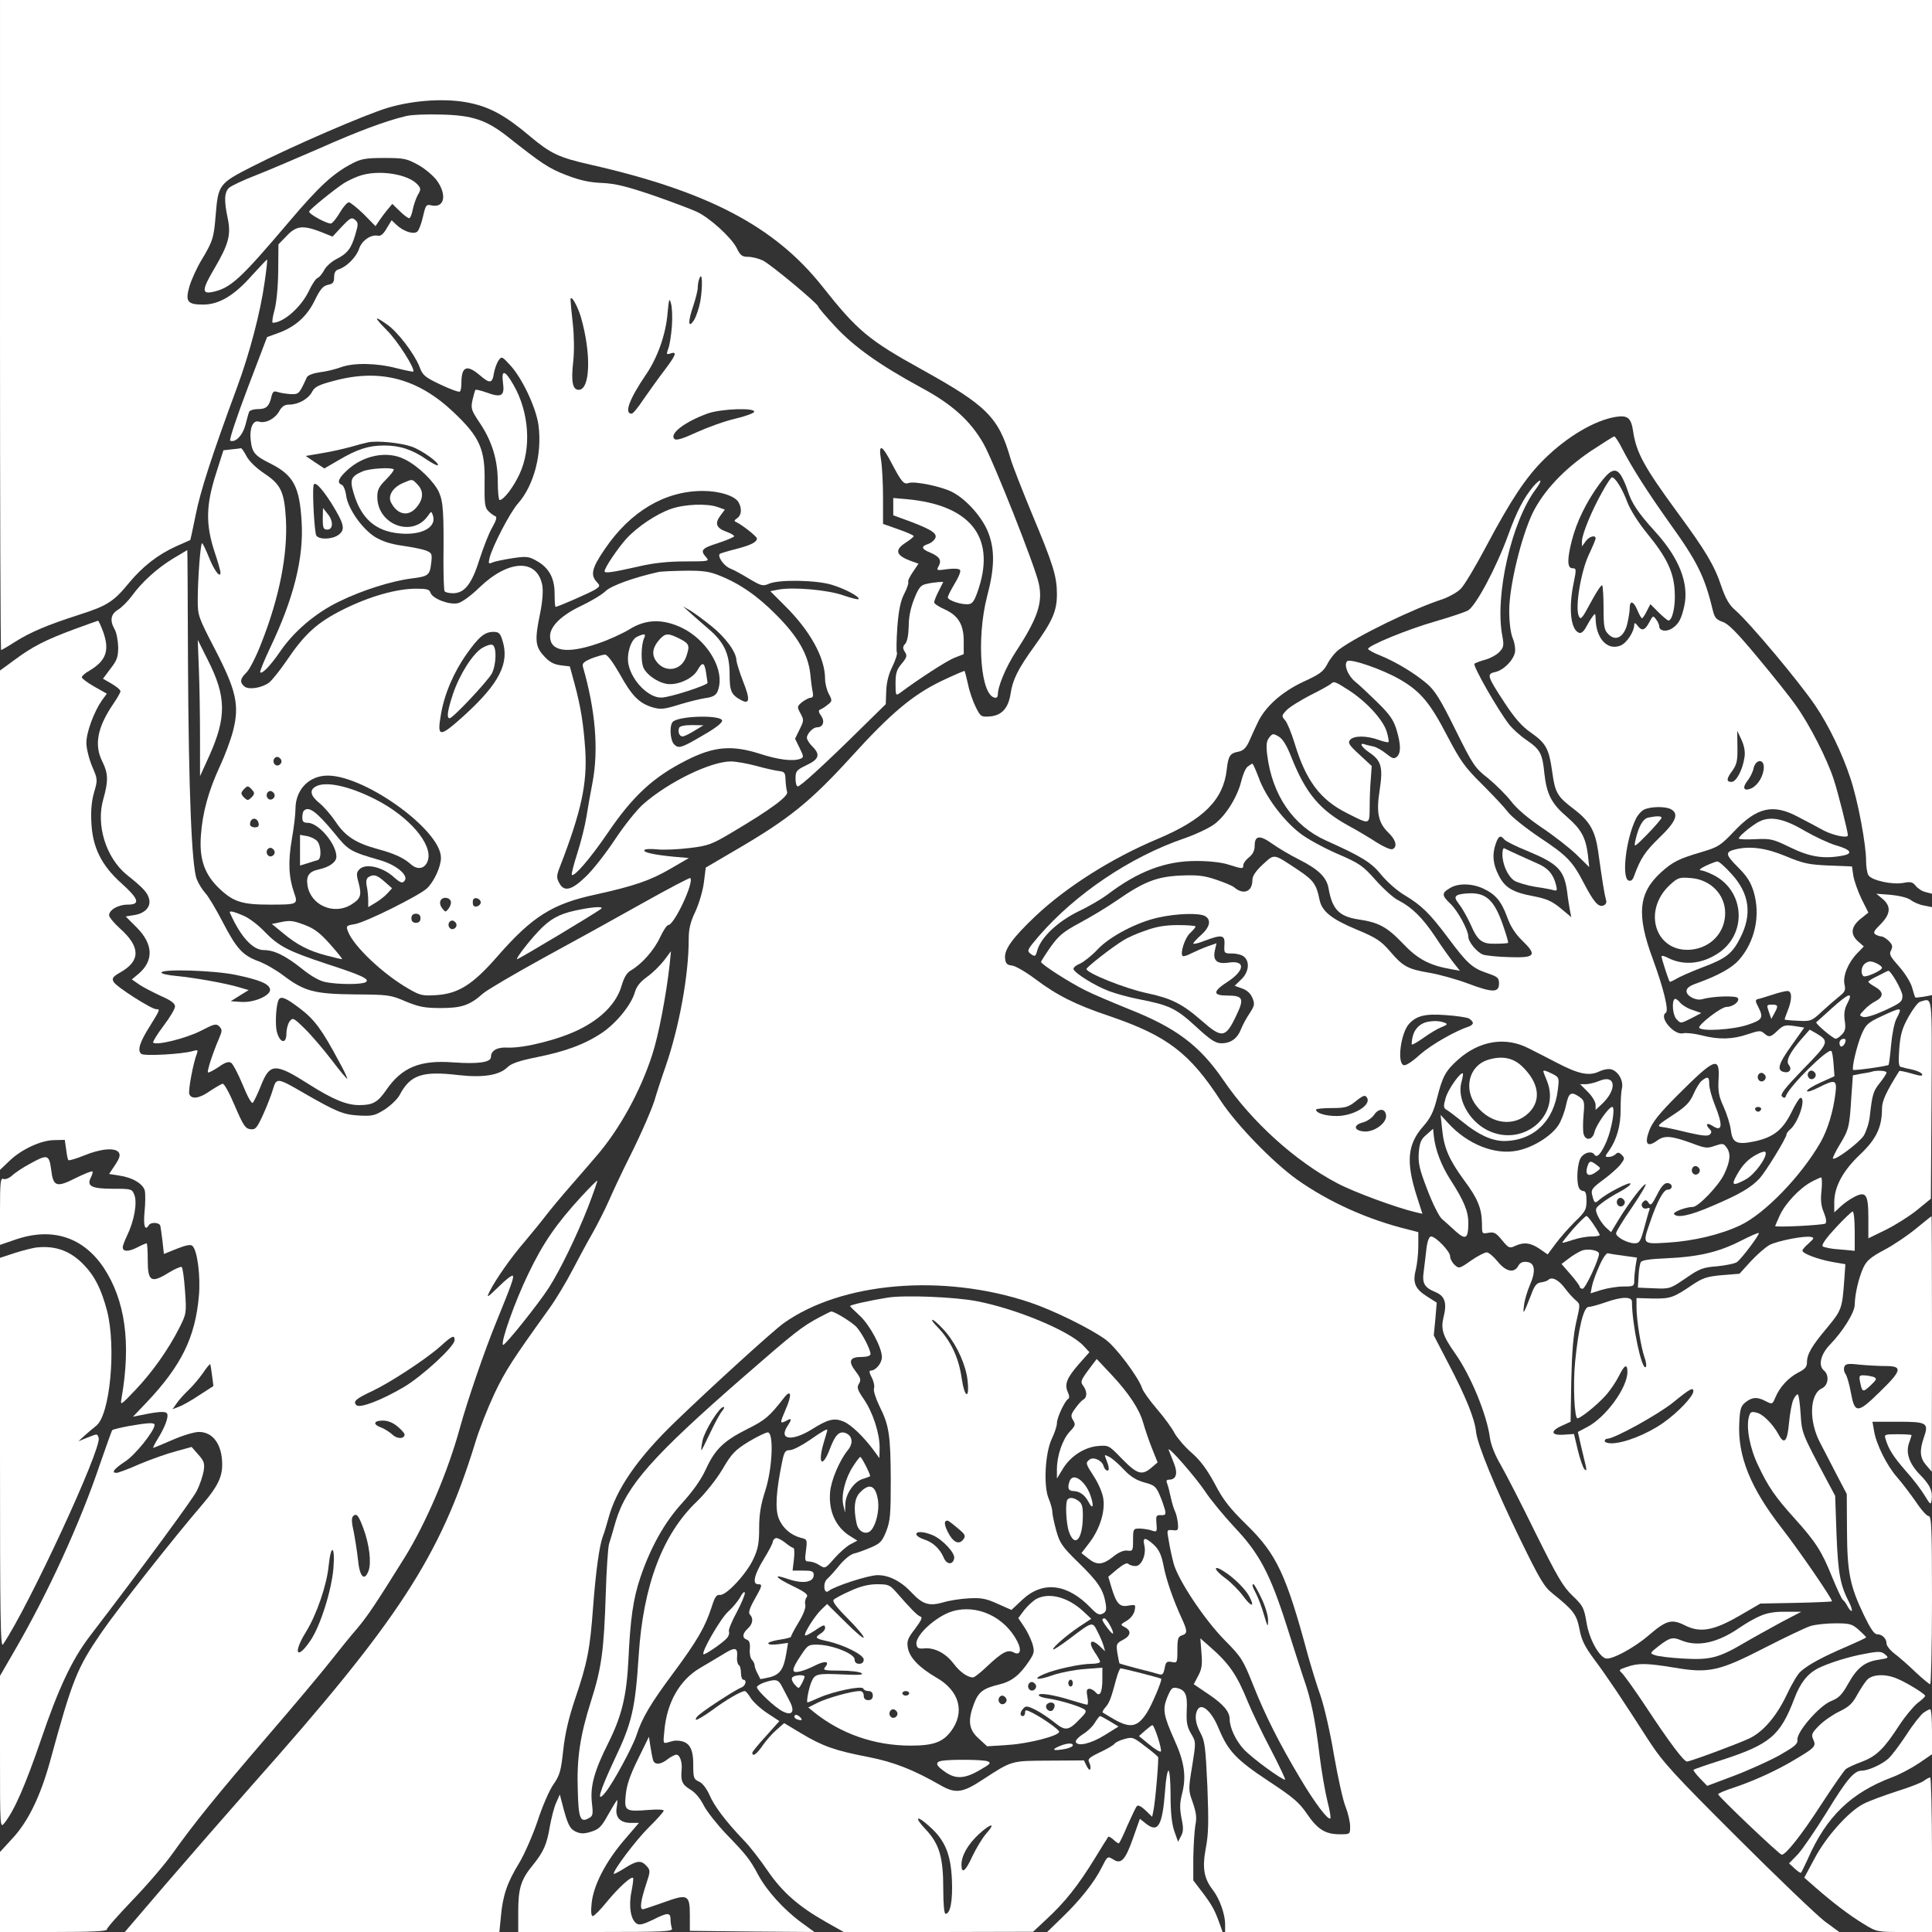 <?xml version="1.0" ?><!DOCTYPE svg  PUBLIC '-//W3C//DTD SVG 20010904//EN'  'http://www.w3.org/TR/2001/REC-SVG-20010904/DTD/svg10.dtd'><svg height="850pt" preserveAspectRatio="xMidYMid meet" version="1.0" viewBox="0 0 850 850" width="850pt" xmlns="http://www.w3.org/2000/svg">
<rect x="0" y="0" width="850" height="850" fill="#333333" stroke="none"/>
<g fill="#ffffff" stroke="none" transform="translate(0,850) scale(0.1,-0.1)">
<path d="M0 7070 c0 -786 2 -1430 5 -1430 2 0 30 16 61 36 68 43 141 74 284 120 122 39 150 57 218 140 59 71 126 124 208 161 33 14 60 27 61 27 1 1 12 51 24 111 20 102 70 258 182 561 56 151 103 332 121 461 8 54 13 99 11 101 -1 1 -30 -30 -65 -68 -79 -90 -146 -130 -216 -130 -70 0 -80 13 -60 82 9 29 32 80 52 113 50 83 55 98 63 200 11 132 15 138 156 210 180 92 502 231 602 261 119 35 263 43 365 20 87 -19 155 -57 259 -145 92 -77 127 -94 269 -126 514 -117 808 -271 1017 -534 155 -196 204 -237 439 -367 285 -158 338 -210 390 -392 9 -31 52 -140 94 -242 94 -224 110 -276 110 -354 0 -75 -20 -119 -99 -229 -73 -101 -96 -148 -105 -210 -10 -63 -39 -95 -91 -99 -38 -3 -41 -1 -62 41 -12 24 -28 69 -34 100 -7 31 -14 58 -15 59 -1 2 -49 -19 -106 -46 -124 -61 -219 -140 -393 -332 -180 -197 -272 -272 -507 -409 l-133 -78 -8 -64 c-4 -35 -21 -93 -37 -128 -23 -48 -30 -78 -30 -125 0 -157 -42 -385 -101 -556 -22 -63 -41 -123 -44 -133 -9 -39 -60 -157 -115 -267 -32 -63 -72 -149 -90 -190 -18 -41 -51 -106 -73 -145 -22 -38 -62 -112 -89 -164 -27 -52 -73 -129 -103 -170 -160 -223 -191 -270 -240 -373 -29 -62 -68 -160 -85 -218 -154 -499 -337 -780 -982 -1505 -112 -127 -283 -323 -381 -437 l-178 -208 824 0 824 0 7 70 c8 91 28 149 81 235 23 39 59 121 80 183 20 62 51 134 69 160 29 42 34 60 44 152 8 74 24 141 52 225 54 158 66 221 79 400 12 160 28 275 43 315 6 14 16 49 24 77 34 131 130 269 295 428 168 162 428 398 476 433 255 182 702 220 1084 92 99 -33 261 -112 331 -162 46 -32 147 -167 163 -216 4 -13 33 -54 65 -91 32 -37 67 -85 78 -107 12 -21 45 -60 74 -85 39 -34 67 -72 102 -136 37 -72 66 -108 139 -180 134 -130 176 -221 272 -578 14 -49 38 -129 55 -176 16 -47 43 -163 59 -261 17 -96 39 -198 51 -227 11 -28 20 -67 20 -86 0 -35 0 -35 -45 -35 -64 0 -98 21 -145 90 -34 50 -61 73 -169 144 -142 94 -178 132 -219 231 -30 74 -74 114 -92 85 -16 -25 -11 -63 12 -105 19 -35 22 -63 30 -235 6 -155 5 -210 -7 -271 -16 -87 -9 -132 31 -184 30 -39 54 -107 54 -151 l0 -34 1351 0 1351 0 -64 47 c-34 26 -207 191 -384 368 -285 284 -328 332 -390 427 -120 187 -183 281 -239 356 -43 58 -57 86 -66 135 -13 65 -26 82 -118 156 -37 29 -57 63 -141 235 -112 230 -190 421 -196 476 -5 56 -45 155 -120 298 l-66 127 7 72 6 72 -41 26 c-54 34 -66 61 -51 119 6 25 11 72 11 105 l0 60 -42 11 c-178 43 -351 121 -491 220 -109 78 -266 241 -335 345 -138 213 -237 288 -492 375 -149 50 -230 91 -327 164 -40 30 -85 56 -100 58 -22 2 -29 9 -31 31 -5 39 32 90 133 186 138 130 337 256 540 341 201 85 287 172 302 303 7 62 14 73 52 80 20 4 33 16 46 44 9 21 26 58 38 83 33 71 106 136 202 181 72 33 87 44 105 78 11 22 34 51 52 64 81 60 323 178 455 221 28 10 65 30 80 46 16 16 66 100 112 187 108 203 174 303 254 382 101 100 223 172 316 187 52 8 67 -4 76 -63 14 -95 48 -157 199 -363 119 -162 159 -228 189 -319 19 -55 35 -83 61 -105 66 -58 282 -316 353 -421 59 -87 120 -214 154 -319 33 -98 69 -291 69 -363 0 -24 4 -53 10 -63 13 -23 105 -44 156 -34 30 6 40 3 53 -14 9 -11 28 -24 44 -27 l27 -7 0 1966 0 1966 -4250 0 -4250 0 0 -1430z" id="1"/>
<path d="M1785 7989 c-88 -21 -209 -66 -380 -142 -99 -43 -225 -97 -279 -118 -55 -21 -107 -46 -118 -55 -21 -20 -23 -55 -6 -135 15 -72 4 -113 -58 -219 -55 -93 -57 -114 -11 -105 82 17 123 55 341 312 129 152 191 210 276 254 38 20 60 24 140 24 87 0 100 -3 149 -30 30 -16 67 -48 83 -69 45 -63 34 -121 -22 -110 -25 6 -27 3 -39 -49 -7 -31 -18 -60 -25 -66 -17 -14 -61 1 -92 30 l-21 20 -22 -36 c-14 -25 -27 -35 -39 -32 -30 6 -70 -21 -82 -57 -12 -37 -55 -80 -90 -91 -14 -4 -20 -15 -20 -34 0 -23 -5 -30 -27 -34 -22 -5 -34 -19 -58 -68 -34 -71 -87 -118 -163 -145 l-47 -17 -86 -226 c-47 -124 -82 -228 -76 -230 23 -9 54 23 66 67 7 26 14 53 17 60 2 6 19 12 37 12 38 0 51 11 61 54 6 24 10 27 29 21 12 -4 38 -8 56 -9 36 -1 37 0 71 74 4 9 28 18 56 22 27 3 69 13 93 22 57 21 158 19 246 -4 39 -10 72 -16 73 -15 11 10 -70 137 -116 182 -58 59 -58 67 0 26 47 -32 120 -128 143 -185 14 -39 23 -47 93 -80 42 -20 80 -34 85 -31 4 2 7 19 7 38 0 72 23 83 80 35 45 -39 56 -38 63 8 4 21 13 46 21 57 13 18 15 17 50 -21 53 -57 114 -186 125 -264 17 -126 -20 -266 -90 -345 -35 -39 -112 -188 -125 -239 -6 -26 -5 -28 12 -21 10 5 50 13 88 19 61 9 72 8 104 -10 56 -30 82 -76 82 -145 0 -33 2 -59 4 -59 10 0 154 63 174 76 23 15 23 17 7 34 -28 31 -21 61 35 143 113 167 265 257 432 257 74 0 143 -22 158 -51 15 -27 12 -57 -7 -69 -12 -8 -14 -13 -6 -16 24 -10 93 -64 93 -73 0 -16 -25 -29 -90 -46 -36 -9 -68 -19 -72 -21 -14 -9 15 -53 44 -65 16 -6 54 -27 85 -46 53 -31 59 -33 87 -21 44 19 208 16 276 -5 57 -17 126 -54 117 -63 -2 -3 -33 5 -68 17 -68 24 -220 37 -284 25 l-36 -7 64 -64 c112 -111 177 -229 177 -322 0 -19 7 -48 16 -65 16 -30 16 -33 -5 -49 -12 -10 -27 -19 -33 -21 -8 -3 -7 -11 5 -28 17 -25 8 -50 -19 -50 -17 0 -44 -28 -44 -46 0 -8 11 -26 26 -40 34 -35 27 -55 -29 -81 -43 -21 -47 -26 -47 -58 0 -19 4 -35 10 -35 11 0 116 95 276 253 l111 109 2 56 c1 38 10 75 27 109 14 29 23 57 20 62 -3 5 -2 56 2 114 6 76 15 116 31 146 12 23 19 46 17 50 -3 4 6 24 20 44 l25 37 -28 10 c-71 25 -80 49 -29 82 20 13 36 26 36 29 0 4 -30 17 -67 30 l-68 24 0 115 c0 63 -4 139 -9 168 -12 73 4 67 49 -20 41 -78 52 -91 73 -83 25 9 144 -15 192 -40 62 -32 134 -113 159 -181 28 -74 27 -154 -6 -277 -49 -191 -28 -447 38 -447 5 0 9 6 9 13 0 38 36 123 80 191 96 147 119 216 100 300 -18 80 -198 534 -243 614 -57 100 -137 173 -273 246 -184 100 -295 179 -378 268 -42 45 -76 85 -76 89 0 12 -209 186 -244 203 -19 9 -48 16 -65 16 -26 0 -34 6 -50 39 -24 47 -119 133 -175 159 -23 11 -108 43 -191 72 -118 40 -166 52 -225 55 -55 2 -97 11 -157 34 -78 30 -107 49 -260 170 -93 73 -154 94 -293 97 -63 2 -133 -1 -155 -7z m1296 -815 c-6 -32 -19 -69 -28 -83 -26 -39 -27 -7 -3 63 11 33 20 69 20 82 0 12 3 31 8 41 12 31 14 -39 3 -103z m-525 -70 c46 -161 41 -319 -10 -319 -27 0 -34 36 -24 125 5 44 4 113 -2 167 -6 51 -10 98 -10 105 1 25 31 -27 46 -78z m400 -40 c-3 -39 -10 -84 -16 -98 -9 -25 -8 -27 10 -21 30 10 25 -6 -28 -76 -27 -35 -67 -92 -91 -126 -23 -35 -46 -63 -52 -63 -34 0 -11 63 63 172 51 74 88 179 95 271 6 63 8 68 15 42 5 -16 7 -62 4 -101z m362 -376 c-2 -6 -40 -20 -83 -30 -44 -10 -119 -37 -168 -59 -65 -30 -92 -38 -100 -30 -23 23 47 76 147 112 60 21 210 26 204 7z" id="2"/>
<path d="M1578 7725 c-20 -7 -49 -21 -65 -31 -43 -28 -153 -117 -153 -125 0 -12 84 -57 97 -52 8 3 25 25 39 49 14 24 32 44 39 44 6 0 36 -24 65 -52 l52 -53 17 25 c9 13 25 35 37 49 l20 24 33 -32 c17 -17 36 -31 41 -31 5 0 12 17 16 38 4 20 14 49 22 64 14 23 14 29 1 44 -41 49 -177 70 -261 39z" id="3"/>
<path d="M1504 7503 l-41 -44 -52 21 c-78 30 -108 27 -150 -18 l-36 -37 -1 -120 c-1 -72 -8 -141 -17 -172 -8 -29 -11 -53 -7 -53 47 0 124 68 158 138 14 30 31 56 39 59 8 3 20 18 29 34 8 16 31 37 52 48 51 26 67 47 85 108 14 47 14 53 -1 66 -15 12 -21 9 -58 -30z" id="4"/>
<path d="M2213 6815 c8 -57 -7 -66 -72 -42 -25 9 -47 14 -49 12 -2 -2 -8 -22 -13 -44 -8 -38 -6 -45 30 -99 55 -81 81 -164 81 -262 0 -44 4 -80 8 -80 18 0 62 58 88 115 53 114 42 272 -27 392 -38 66 -54 69 -46 8z" id="5"/>
<path d="M1471 6825 c-69 -18 -87 -27 -98 -49 -16 -31 -61 -56 -100 -56 -21 0 -33 -8 -45 -30 -19 -33 -60 -54 -89 -45 -26 8 -42 -29 -36 -81 6 -55 17 -69 88 -104 100 -51 127 -100 136 -255 10 -160 -35 -338 -138 -554 -27 -57 -47 -106 -44 -109 8 -9 45 30 85 88 62 92 159 174 263 224 100 49 230 90 318 101 73 9 80 14 86 67 5 42 3 45 -23 56 -16 6 -62 15 -103 21 -51 7 -88 19 -120 38 -58 36 -120 125 -128 182 -3 24 -12 45 -19 48 -22 8 -16 27 19 60 72 70 180 92 258 52 59 -29 129 -98 150 -144 19 -42 22 -90 20 -304 0 -68 2 -128 5 -132 3 -5 19 -9 37 -9 51 0 83 41 117 150 17 52 41 115 56 140 17 30 22 46 13 49 -6 2 -20 12 -30 22 -16 16 -18 33 -17 126 3 147 -21 200 -136 309 -157 149 -324 193 -525 139z m340 -290 c44 -15 125 -73 115 -82 -2 -3 -25 9 -50 26 -62 43 -117 61 -186 61 -68 0 -118 -16 -201 -65 l-62 -36 -41 27 -41 28 70 12 c39 6 95 19 125 27 30 9 66 18 80 21 42 8 142 -2 191 -19z m-353 -249 c57 -92 63 -117 30 -140 -27 -19 -82 -21 -96 -3 -8 9 -18 178 -13 220 3 24 33 -5 79 -77z" id="6"/>
<path d="M1420 6218 c0 -41 3 -48 20 -48 27 0 27 40 0 71 l-19 24 -1 -47z" id="7"/>
<path d="M6998 6515 c-119 -81 -207 -175 -255 -272 -51 -107 -103 -323 -103 -429 0 -53 6 -98 15 -121 9 -21 13 -49 10 -64 -8 -36 -52 -79 -88 -86 -37 -8 -34 -18 42 -134 46 -70 76 -104 116 -132 67 -47 80 -71 94 -172 13 -94 22 -109 97 -166 68 -52 92 -94 105 -183 18 -130 28 -191 34 -212 5 -15 1 -23 -11 -28 -22 -8 -42 15 -86 99 -49 95 -74 121 -195 201 -62 42 -126 93 -140 113 -15 20 -66 74 -113 121 -75 74 -94 101 -151 209 -76 147 -118 198 -207 250 -78 46 -222 95 -235 82 -16 -16 3 -63 35 -90 18 -14 62 -56 99 -92 54 -53 70 -77 83 -119 20 -67 20 -104 1 -120 -12 -10 -20 -7 -46 14 -17 14 -43 29 -57 32 -15 3 -33 7 -39 10 -25 7 -12 -14 22 -37 53 -36 60 -65 45 -165 -16 -100 -6 -145 40 -189 32 -31 39 -62 16 -71 -8 -3 -38 10 -68 29 -29 19 -84 52 -123 73 -128 70 -189 142 -252 299 -22 56 -39 84 -58 95 -24 14 -27 13 -41 -5 -12 -15 -14 -33 -9 -75 22 -178 114 -313 259 -378 160 -72 200 -97 244 -152 25 -30 70 -70 101 -88 75 -45 111 -80 191 -187 85 -114 107 -134 172 -156 47 -16 53 -21 53 -46 0 -41 -28 -41 -137 0 -51 19 -127 40 -168 47 -96 16 -118 28 -174 94 -41 47 -60 60 -149 97 -110 46 -152 80 -162 132 -13 66 -27 85 -93 129 -112 74 -103 73 -156 25 -32 -30 -46 -51 -46 -69 0 -51 -39 -67 -80 -32 -8 7 -44 22 -80 34 -53 18 -82 21 -155 18 -105 -5 -161 -26 -282 -110 -42 -29 -115 -73 -162 -98 -72 -39 -92 -55 -128 -105 -23 -33 -42 -63 -43 -67 0 -10 126 -91 195 -125 33 -17 119 -53 190 -82 208 -82 313 -160 418 -314 124 -182 315 -355 499 -452 73 -39 260 -108 349 -129 l27 -6 -25 78 c-48 151 -41 228 29 307 31 35 45 63 60 122 25 99 38 122 94 172 94 83 208 101 309 49 28 -14 85 -43 127 -65 94 -49 140 -58 184 -37 19 9 42 13 54 9 31 -10 53 -50 46 -83 -4 -15 -6 -56 -6 -92 1 -70 -17 -134 -50 -181 -20 -28 -20 -29 -3 -29 11 0 24 5 31 12 9 9 15 9 27 -3 14 -14 13 -18 -6 -43 -12 -15 -46 -45 -76 -67 -49 -36 -54 -44 -48 -67 9 -36 12 -38 32 -20 32 28 131 79 136 71 3 -5 -18 -21 -46 -36 -29 -15 -65 -38 -81 -51 -28 -22 -29 -25 -17 -54 7 -16 23 -40 36 -52 l23 -21 32 53 c45 74 109 158 120 158 5 0 -22 -46 -60 -102 -39 -56 -70 -107 -70 -114 0 -17 51 -44 82 -44 21 0 26 9 42 68 10 37 20 73 23 80 3 7 -1 10 -10 6 -20 -7 -33 15 -17 29 9 9 15 8 23 -5 9 -14 15 -9 37 35 18 36 32 52 45 52 11 0 20 -7 20 -15 0 -8 -8 -14 -17 -14 -18 2 -47 -50 -79 -145 -33 -96 -34 -95 79 -88 113 7 231 35 318 76 108 51 268 216 354 366 31 55 55 133 65 213 8 62 0 65 -75 27 -28 -14 -50 -21 -50 -15 0 6 27 23 61 38 l60 27 -4 52 c-2 29 -6 56 -10 59 -14 14 -184 -154 -200 -198 -3 -10 -8 -10 -17 -2 -9 9 13 37 93 120 114 116 116 123 59 157 l-30 17 -37 -42 c-52 -61 -69 -96 -55 -113 15 -18 4 -36 -18 -32 -37 6 -30 34 32 120 l54 76 -44 7 c-40 6 -49 3 -73 -20 -31 -30 -38 -31 -60 -12 -14 13 -23 12 -71 -4 -67 -23 -127 -25 -204 -5 -31 8 -68 12 -81 9 -40 -10 -108 71 -76 90 14 9 -9 105 -57 236 -73 196 -64 292 37 383 50 45 77 59 176 88 74 22 84 28 144 91 101 107 172 123 282 64 35 -18 86 -45 113 -60 43 -22 106 -35 106 -21 0 16 -44 191 -62 245 -29 90 -106 241 -166 325 -27 39 -104 135 -170 214 -89 107 -128 147 -153 155 -26 9 -35 18 -42 46 -37 154 -68 217 -193 391 -92 129 -167 246 -208 327 -14 28 -30 52 -34 52 -4 0 -50 -30 -104 -65z m134 -107 c8 -13 21 -41 28 -63 18 -59 46 -100 122 -184 106 -116 150 -229 128 -328 -13 -58 -25 -79 -54 -98 -25 -16 -56 -11 -56 9 0 7 -6 21 -14 31 -13 18 -14 17 -30 -13 -19 -36 -33 -40 -52 -14 -9 12 -13 13 -14 4 0 -31 -33 -81 -60 -92 -58 -24 -109 31 -110 120 -1 22 -2 23 -13 8 -7 -9 -20 -30 -29 -47 -10 -19 -22 -29 -31 -25 -37 14 -47 108 -23 222 12 58 11 62 -6 62 -23 0 -24 39 -2 124 21 81 63 167 119 244 49 67 73 77 97 40z m543 -1240 c-8 -55 -36 -108 -57 -108 -24 0 -23 14 5 51 18 26 22 43 21 102 l-1 72 19 -40 c12 -27 17 -53 13 -77z m85 -43 c0 -37 -25 -79 -54 -93 -34 -15 -43 1 -17 34 11 14 23 38 26 54 9 39 45 43 45 5z m-409 -185 c37 -20 23 -55 -50 -125 -63 -61 -83 -91 -111 -167 -6 -19 -14 -26 -25 -22 -31 12 -12 179 31 269 8 18 25 37 37 43 29 14 93 15 118 2z m-732 -134 c6 -7 51 -30 101 -50 135 -56 162 -84 175 -181 3 -28 9 -63 12 -80 l6 -30 -48 40 c-38 31 -62 41 -118 52 -92 17 -127 38 -154 93 -25 49 -29 91 -12 139 12 34 21 38 38 17z m-94 -215 c54 -25 80 -55 106 -126 14 -40 36 -74 66 -103 67 -65 58 -77 -56 -73 -52 1 -104 7 -116 11 -27 10 -65 56 -65 79 0 29 -47 115 -79 145 -38 36 -39 47 -3 68 35 23 97 22 147 -1z m-1224 -121 c29 -16 23 -48 -16 -83 -19 -17 -35 -34 -35 -38 0 -4 23 1 50 12 77 29 90 26 87 -18 -2 -37 -1 -38 34 -38 20 0 43 -6 52 -14 27 -22 21 -69 -12 -100 l-29 -28 33 -12 c21 -7 37 -22 45 -41 11 -27 10 -34 -12 -68 -14 -20 -31 -52 -38 -70 -16 -41 -45 -62 -86 -62 -26 0 -48 14 -113 74 -87 80 -117 94 -251 120 -41 8 -101 24 -132 36 -61 23 -149 78 -155 96 -2 6 10 17 28 24 17 8 52 35 77 62 54 58 176 122 272 142 79 17 174 20 201 6z m1162 -451 c9 -6 17 -14 17 -20 0 -5 -8 -12 -17 -15 -61 -20 -166 -80 -216 -124 -35 -32 -63 -50 -72 -46 -29 11 -12 139 23 180 33 37 72 47 162 40 47 -3 93 -10 103 -15z m1098 -268 c-3 -52 1 -74 22 -120 14 -31 29 -77 32 -103 7 -57 26 -66 107 -49 81 18 121 50 159 126 17 36 36 65 40 65 27 0 -9 -109 -45 -139 -9 -8 -16 -17 -16 -22 0 -15 -91 -163 -118 -193 -39 -42 -90 -71 -207 -121 -101 -44 -158 -55 -170 -36 -5 9 53 31 83 31 24 0 115 95 138 145 27 57 30 92 9 118 -12 17 -17 17 -50 6 -33 -12 -43 -11 -98 10 -93 34 -124 37 -156 13 -44 -32 -57 -15 -35 44 14 37 44 75 123 154 167 167 188 175 182 71z m425 28 c10 -17 -13 -36 -27 -22 -12 12 -4 33 11 33 5 0 12 -5 16 -11z m-220 -10 c10 -17 -13 -36 -27 -22 -12 12 -4 33 11 33 5 0 12 -5 16 -11z m-1752 -98 c21 -33 -59 -81 -134 -81 -49 0 -90 13 -90 28 0 4 31 7 68 7 60 0 73 4 103 27 37 30 45 32 53 19z m1734 -52 c-2 -6 -8 -10 -13 -10 -5 0 -11 4 -13 10 -2 6 4 11 13 11 9 0 15 -5 13 -11z m-1650 -25 c5 -34 -52 -76 -97 -72 -46 4 -48 29 -4 40 18 5 40 20 49 34 20 29 48 28 52 -2z m1378 -235 c10 -17 -13 -36 -27 -22 -12 12 -4 33 11 33 5 0 12 -5 16 -11z m-330 -140 c10 -17 -13 -36 -27 -22 -12 12 -4 33 11 33 5 0 12 -5 16 -11z" id="8"/>
<path d="M7050 6337 c-47 -83 -89 -186 -90 -217 l0 -24 16 22 c15 22 44 30 44 13 0 -5 -14 -38 -31 -74 -34 -74 -60 -230 -43 -267 8 -19 14 -13 53 60 24 45 46 78 50 75 3 -4 6 -49 6 -101 0 -81 3 -96 21 -114 32 -33 68 -14 83 44 6 25 11 56 11 70 0 37 17 32 34 -9 8 -19 17 -35 20 -35 3 0 13 14 21 31 l16 31 36 -36 c20 -20 40 -36 43 -36 18 0 32 64 28 128 -4 85 -35 150 -122 256 -39 48 -73 102 -87 138 -21 57 -53 108 -67 108 -4 0 -23 -28 -42 -63z" id="9"/>
<path d="M7252 4903 c-24 -5 -43 -39 -57 -101 -7 -32 -6 -32 54 29 34 35 61 67 61 71 0 8 -18 9 -58 1z" id="10"/>
<path d="M6610 4741 c0 -44 24 -97 53 -116 14 -8 53 -20 88 -26 35 -5 72 -12 83 -15 16 -5 18 -2 12 22 -12 48 -35 75 -82 95 -41 18 -129 58 -146 67 -5 2 -8 -10 -8 -27z" id="11"/>
<path d="M6411 4561 c-12 -8 -10 -15 11 -43 14 -18 35 -57 48 -85 31 -72 50 -87 111 -85 28 0 53 2 54 4 2 2 -9 39 -24 82 -36 102 -71 136 -139 136 -26 0 -53 -4 -61 -9z" id="12"/>
<path d="M5040 4406 c-36 -12 -79 -31 -96 -42 -53 -32 -163 -119 -164 -127 0 -18 170 -86 264 -106 109 -23 157 -47 242 -121 91 -80 106 -78 154 24 35 73 29 86 -41 86 -64 0 -64 18 1 60 77 50 81 96 6 85 -52 -8 -71 9 -61 54 l7 31 -40 -14 c-22 -8 -54 -22 -72 -31 -17 -9 -34 -14 -37 -11 -12 12 10 80 33 101 13 12 24 25 24 29 0 3 -35 6 -77 6 -56 0 -97 -7 -143 -24z" id="13"/>
<path d="M6275 4003 c-30 -8 -53 -32 -60 -65 -4 -16 -5 -31 -3 -33 2 -3 25 11 51 29 26 19 61 40 79 47 27 11 29 14 12 20 -21 8 -49 9 -79 2z" id="14"/>
<path d="M7488 3746 c-10 -7 -26 -34 -37 -59 -17 -38 -33 -55 -93 -94 -63 -41 -70 -48 -48 -51 14 -1 65 -12 113 -24 66 -15 91 -18 100 -9 8 8 8 14 -1 23 -21 21 -13 31 12 15 44 -29 47 1 11 91 -14 34 -25 75 -25 92 0 33 -6 36 -32 16z" id="15"/>
<path d="M7735 3424 c-42 -21 -68 -47 -94 -94 -26 -46 -17 -50 41 -18 39 22 93 97 86 118 -2 6 -15 3 -33 -6z" id="16"/>
<path d="M1019 6523 l-36 -4 -34 -107 c-43 -136 -44 -219 -6 -337 15 -44 27 -86 27 -94 0 -28 -29 11 -52 70 -13 32 -26 59 -29 59 -7 0 -19 -156 -19 -252 0 -66 3 -74 75 -213 94 -181 109 -247 81 -358 -10 -40 -36 -110 -58 -157 -51 -110 -77 -205 -84 -305 -8 -106 16 -174 85 -238 59 -55 98 -67 218 -67 123 0 125 1 107 52 -24 69 -27 137 -10 236 9 50 16 110 16 133 0 79 52 139 127 146 158 16 514 -236 513 -361 0 -39 -30 -104 -61 -134 -34 -32 -272 -151 -319 -158 -37 -6 -38 -8 -29 -32 25 -66 157 -190 268 -253 50 -29 61 -31 123 -27 96 7 159 47 267 171 154 176 242 231 434 272 167 37 238 61 327 113 l81 47 -69 6 c-89 9 -133 19 -127 29 3 5 29 6 58 3 28 -3 92 0 141 6 82 10 97 15 192 72 162 96 244 156 237 175 -3 9 -6 32 -7 53 -1 32 -4 36 -31 39 -16 2 -61 12 -100 23 -38 10 -88 19 -110 19 -90 -1 -273 -90 -384 -187 -28 -24 -84 -94 -125 -156 -41 -62 -99 -136 -129 -164 -63 -61 -96 -68 -117 -27 -12 22 -12 32 4 72 94 243 120 366 111 512 -8 116 -20 191 -47 291 l-21 77 -41 5 c-30 4 -50 15 -73 41 -39 42 -41 71 -16 191 10 51 13 94 9 119 -22 119 -148 115 -276 -8 -39 -38 -78 -66 -96 -70 -38 -8 -111 20 -120 46 -4 15 -17 18 -63 18 -85 0 -203 -33 -318 -90 -117 -58 -172 -108 -253 -228 -29 -42 -63 -85 -76 -95 -32 -24 -90 -33 -109 -17 -21 18 -19 34 10 62 13 13 43 71 65 129 79 200 116 389 108 543 -7 122 -22 154 -94 202 -36 24 -67 54 -79 76 -11 21 -22 37 -25 36 -3 -1 -21 -3 -41 -5z m1191 -839 c33 -101 -12 -190 -169 -333 -108 -97 -119 -97 -101 6 15 90 57 187 114 267 53 75 79 96 117 96 23 0 30 -6 39 -36z m-974 -525 c10 -17 -13 -36 -27 -22 -12 12 -4 33 11 33 5 0 12 -5 16 -11z m-126 -135 c11 -12 10 -18 -3 -32 -16 -15 -18 -15 -34 0 -13 14 -14 20 -3 32 7 9 16 16 20 16 4 0 13 -7 20 -16z m96 -15 c10 -17 -13 -36 -27 -22 -12 12 -4 33 11 33 5 0 12 -5 16 -11z m-68 -132 c2 -12 -3 -17 -17 -17 -12 0 -21 6 -21 13 0 31 32 34 38 4z m68 -118 c10 -17 -13 -36 -27 -22 -12 12 -4 33 11 33 5 0 12 -5 16 -11z m777 -223 c3 -8 -1 -22 -9 -33 -14 -17 -14 -17 -28 0 -18 23 -10 47 14 47 10 0 20 -6 23 -14z m132 -6 c0 -8 -8 -16 -17 -18 -13 -2 -18 3 -18 18 0 15 5 20 18 18 9 -2 17 -10 17 -18z m-265 -70 c0 -13 -7 -20 -20 -20 -13 0 -20 7 -20 20 0 13 7 20 20 20 13 0 20 -7 20 -20z m156 -21 c10 -17 -13 -36 -27 -22 -12 12 -4 33 11 33 5 0 12 -5 16 -11z" id="17"/>
<path d="M2121 5649 c-41 -25 -99 -116 -128 -202 -24 -72 -29 -107 -15 -107 15 0 168 164 186 197 20 40 22 119 2 126 -7 3 -27 -3 -45 -14z" id="18"/>
<path d="M1595 6426 c-51 -22 -57 -36 -39 -96 33 -112 97 -168 203 -177 96 -9 162 27 146 78 -7 21 -7 21 -22 0 -68 -98 -223 -40 -223 83 0 31 7 45 39 77 21 21 36 41 33 44 -10 10 -108 4 -137 -9z" id="19"/>
<path d="M1773 6375 c-46 -20 -68 -57 -52 -87 27 -51 72 -62 107 -25 34 36 38 74 11 103 -26 28 -24 27 -66 9z" id="20"/>
<path d="M6746 6360 c-43 -52 -73 -110 -111 -215 -52 -143 -143 -313 -177 -331 -15 -8 -81 -30 -147 -49 -118 -34 -292 -105 -292 -120 0 -4 25 -18 56 -30 70 -29 147 -76 203 -123 35 -30 60 -70 125 -202 78 -157 85 -168 145 -215 34 -28 79 -73 100 -100 24 -32 73 -74 135 -116 54 -36 123 -90 154 -120 l55 -54 -6 55 c-10 77 -30 112 -92 166 -67 57 -89 99 -99 188 -9 91 -18 108 -79 150 -28 19 -62 50 -76 68 -48 61 -162 260 -153 268 4 3 26 12 49 18 22 6 50 22 61 34 19 20 20 29 13 68 -35 177 40 506 147 648 32 43 24 52 -11 12z" id="21"/>
<path d="M3930 6271 l0 -38 84 -31 c93 -36 116 -53 96 -77 -6 -8 -20 -17 -31 -20 -27 -9 -24 -21 11 -35 43 -18 54 -34 40 -60 -11 -20 -10 -21 38 -14 31 4 52 2 56 -4 4 -6 -7 -33 -24 -60 -16 -27 -30 -54 -30 -60 0 -14 63 -34 92 -30 18 2 27 17 45 73 72 226 -42 364 -319 389 l-58 5 0 -38z" id="22"/>
<path d="M2952 6261 c-64 -22 -149 -79 -198 -133 -38 -43 -94 -126 -94 -141 0 -10 27 -7 155 22 60 14 126 21 199 21 105 0 108 1 93 18 -28 31 -20 40 53 63 39 13 70 26 70 30 0 4 -16 13 -35 20 -44 16 -51 36 -26 70 l20 27 -31 11 c-47 17 -146 13 -206 -8z" id="23"/>
<path d="M762 6043 c-71 -43 -139 -105 -182 -165 -17 -23 -44 -50 -60 -60 -33 -20 -38 -48 -15 -88 8 -14 14 -48 15 -77 0 -43 -5 -58 -34 -95 l-33 -44 38 -22 c22 -13 39 -27 39 -33 0 -6 -14 -30 -31 -55 -71 -104 -86 -182 -48 -256 25 -50 26 -85 4 -162 -34 -115 11 -259 102 -334 74 -59 92 -79 99 -107 9 -34 -18 -64 -66 -71 l-37 -6 48 -48 c74 -74 76 -147 8 -205 l-29 -24 29 -20 c16 -12 59 -34 95 -51 48 -21 66 -34 66 -48 0 -11 -23 -49 -51 -86 -28 -37 -48 -70 -45 -73 14 -14 145 19 208 51 60 31 69 34 83 20 13 -14 13 -19 -1 -52 -28 -65 -54 -145 -49 -150 2 -3 23 8 46 23 29 21 45 26 56 19 8 -5 31 -49 51 -97 20 -50 39 -84 44 -79 5 5 22 40 37 78 39 97 62 98 211 3 104 -66 165 -91 220 -91 60 0 82 12 119 66 69 100 148 133 294 122 112 -8 167 0 167 24 0 28 28 44 74 41 71 -3 224 35 313 79 100 49 166 117 188 194 11 37 23 57 43 68 47 28 100 88 126 144 14 30 30 54 36 54 26 0 115 189 97 207 -3 2 -97 -47 -209 -110 -112 -63 -309 -172 -438 -242 -129 -71 -248 -141 -265 -156 -57 -51 -93 -64 -185 -64 -72 0 -96 5 -155 29 -67 29 -77 30 -225 31 -178 2 -221 13 -317 86 -31 23 -78 50 -106 60 -70 26 -96 55 -157 172 -29 56 -63 113 -76 127 -13 14 -30 41 -38 61 -23 55 -36 394 -39 962 -1 268 -2 487 -3 487 0 0 -28 -17 -62 -37z m275 -1832 c105 -22 146 -39 151 -63 5 -27 -69 -60 -126 -56 l-47 3 40 25 39 24 -44 13 c-62 18 -192 41 -272 49 -38 3 -68 10 -68 15 0 17 230 10 327 -10z m284 -149 c63 -48 96 -92 173 -237 21 -37 35 -69 34 -71 -2 -2 -34 36 -70 84 -37 48 -90 110 -118 137 -49 48 -52 49 -66 31 -8 -11 -14 -35 -14 -54 0 -49 -31 -40 -43 13 -7 36 -2 119 10 138 10 16 34 5 94 -41z" id="24"/>
<path d="M2895 5983 c-107 -24 -204 -59 -230 -83 -16 -16 -65 -45 -107 -65 -87 -41 -138 -90 -138 -134 0 -67 75 -79 211 -32 46 15 108 44 138 62 73 46 148 47 233 6 103 -51 178 -168 162 -254 -7 -39 -19 -49 -64 -55 -19 -3 -70 -15 -112 -28 -67 -21 -82 -22 -117 -12 -59 18 -91 50 -144 146 -31 54 -55 86 -65 86 -9 0 -36 -8 -60 -17 -35 -15 -42 -22 -37 -38 55 -191 69 -363 42 -507 -9 -46 -21 -114 -27 -152 -6 -38 -24 -110 -40 -160 -16 -50 -27 -92 -24 -95 10 -10 80 71 154 179 113 167 203 251 350 325 120 61 199 68 322 29 83 -27 148 -35 180 -22 15 6 14 10 -4 47 l-20 41 20 41 c19 38 19 42 4 70 -16 29 -16 31 7 50 13 10 30 19 37 19 10 0 13 8 10 23 -3 12 -8 49 -11 82 -10 87 -55 165 -150 260 -83 84 -163 139 -253 174 -42 17 -73 21 -150 20 -53 -1 -106 -3 -117 -6z m233 -236 c62 -49 112 -116 112 -153 1 -10 14 -53 30 -94 31 -77 28 -100 -8 -81 -45 24 -52 40 -52 114 0 90 -24 142 -94 201 -28 24 -64 56 -81 71 l-30 27 30 -17 c17 -10 58 -40 93 -68z m49 -417 c2 -9 -28 -33 -79 -62 -100 -59 -112 -63 -132 -43 -19 19 -22 90 -3 102 40 25 210 27 214 3z" id="25"/>
<path d="M2988 5298 c-7 -18 1 -38 15 -38 7 0 30 11 52 25 l40 24 -51 1 c-33 0 -54 -5 -56 -12z" id="26"/>
<path d="M4076 5931 c-25 -5 -34 -16 -54 -66 -16 -40 -24 -80 -24 -120 -1 -37 -6 -66 -15 -77 -12 -13 -12 -20 -2 -36 11 -17 9 -24 -14 -52 -22 -26 -27 -41 -27 -87 0 -52 1 -55 19 -42 86 64 207 142 240 155 l41 16 0 57 c0 73 -24 113 -84 140 -25 11 -46 25 -46 31 0 6 9 29 20 50 l20 40 -22 -1 c-13 -1 -36 -4 -52 -8z" id="27"/>
<path d="M325 5731 c-124 -46 -183 -76 -262 -135 l-63 -46 0 -1098 0 -1099 42 40 c53 51 140 91 198 91 l45 1 6 -42 c3 -24 7 -45 10 -47 3 -3 33 6 68 20 75 31 139 36 154 13 7 -12 3 -25 -17 -55 l-26 -39 44 -7 c58 -8 105 -36 113 -66 3 -13 3 -55 -1 -93 -6 -63 2 -87 19 -59 9 14 45 12 50 -2 2 -7 6 -38 10 -69 l6 -56 57 23 c38 15 60 20 68 13 22 -18 37 -133 29 -221 -16 -182 -77 -306 -229 -467 l-61 -64 35 7 c78 16 108 18 115 7 8 -14 -9 -60 -42 -113 -13 -21 -21 -38 -19 -38 3 0 41 16 85 35 43 19 96 35 116 35 53 0 90 -40 100 -107 10 -79 -7 -121 -87 -215 -118 -137 -370 -456 -440 -558 -110 -160 -129 -208 -228 -570 -42 -152 -96 -264 -165 -338 l-55 -60 0 -176 0 -176 235 0 c169 0 235 3 235 11 0 7 51 64 112 128 62 64 142 157 177 206 94 132 190 251 421 520 114 132 236 278 273 325 37 47 90 113 119 146 48 58 79 104 208 311 96 155 191 379 244 573 31 113 108 339 160 465 67 164 78 196 72 202 -4 4 -32 -18 -62 -48 -53 -51 -55 -52 -39 -19 28 54 91 145 154 218 31 37 72 87 91 112 19 25 68 84 110 132 41 47 93 107 115 133 100 116 192 282 244 443 28 84 62 263 77 397 l6 60 -30 -40 c-17 -22 -50 -55 -74 -72 -32 -23 -48 -43 -56 -72 -17 -55 -82 -134 -145 -176 -75 -50 -160 -81 -284 -106 -80 -16 -114 -28 -131 -45 -36 -35 -107 -46 -215 -34 -160 19 -212 1 -259 -88 -9 -17 -39 -46 -65 -63 -43 -27 -54 -30 -113 -27 -70 4 -99 16 -245 100 -115 67 -119 67 -134 16 -7 -24 -26 -74 -43 -111 -28 -61 -34 -68 -57 -65 -22 3 -31 17 -68 103 -24 57 -47 99 -54 97 -6 -2 -31 -16 -55 -32 -47 -33 -81 -38 -91 -14 -6 15 17 137 33 178 6 17 4 18 -17 12 -45 -14 -213 -23 -227 -13 -19 15 -8 51 39 125 44 71 44 72 26 72 -21 0 -176 99 -187 120 -9 16 -4 23 33 44 86 50 84 111 -4 190 -27 24 -49 51 -49 59 0 24 40 47 82 47 57 0 49 25 -28 94 -88 79 -127 158 -132 267 -3 51 1 96 12 133 16 55 16 57 -9 115 -14 34 -25 79 -25 103 0 47 34 137 68 186 l22 30 -55 31 c-30 17 -55 36 -55 41 0 6 15 19 33 29 74 44 90 89 61 171 -10 27 -20 49 -23 49 -4 -1 -51 -18 -106 -38z m1675 -3127 c0 -28 -143 -159 -224 -207 -99 -58 -193 -94 -208 -79 -16 16 -3 28 70 62 78 37 238 141 302 199 50 45 60 49 60 25z m-1067 -156 l6 -46 -62 -40 c-34 -23 -75 -46 -90 -51 l-28 -11 19 27 c11 16 35 42 52 58 18 17 45 49 62 73 16 24 31 42 33 40 1 -2 5 -24 8 -50z m816 -224 c17 -14 31 -30 31 -35 0 -20 -32 -21 -53 -1 -12 11 -34 25 -49 31 -39 14 -35 31 6 31 22 0 45 -9 65 -26z m-150 -449 c26 -70 36 -152 22 -187 -18 -47 -39 -25 -46 50 -4 37 -13 93 -19 124 -9 38 -10 60 -3 67 15 15 24 6 46 -54z m-132 -174 c-8 -97 -57 -253 -100 -317 -61 -91 -80 -59 -21 36 47 76 92 207 100 292 10 98 29 88 21 -11z" id="28"/>
<path d="M2802 5698 c-27 -13 -46 -76 -37 -121 15 -73 89 -148 145 -146 36 0 205 55 203 65 -1 5 -4 26 -7 47 -7 44 -16 46 -37 9 -19 -34 -74 -62 -122 -62 -40 0 -96 34 -115 70 -13 26 -12 101 2 133 9 19 1 21 -32 5z" id="29"/>
<path d="M2903 5688 c-31 -34 -37 -65 -18 -94 37 -56 112 -47 134 17 17 49 14 57 -29 79 -50 25 -62 25 -87 -2z" id="30"/>
<path d="M875 5555 c3 -71 5 -206 5 -300 l0 -170 41 90 c76 170 75 261 -7 422 l-44 88 5 -130z" id="31"/>
<path d="M5855 5491 c-6 -5 -46 -28 -91 -50 -44 -23 -91 -52 -104 -66 -22 -23 -22 -26 -6 -44 9 -10 28 -56 42 -102 50 -165 113 -248 231 -307 101 -51 98 -52 99 26 0 37 2 93 5 125 l4 57 -54 50 c-46 42 -52 52 -41 65 16 19 72 19 125 0 21 -8 41 -12 44 -10 2 3 -1 23 -8 46 -16 52 -87 130 -165 181 -64 41 -67 42 -81 29z" id="32"/>
<path d="M5489 5127 c-9 -7 -21 -35 -28 -64 -17 -69 -67 -150 -117 -188 -22 -17 -83 -46 -135 -64 -236 -81 -477 -243 -639 -430 -52 -61 -53 -64 -35 -78 19 -13 21 -12 29 17 17 57 89 125 180 170 47 22 104 56 128 74 134 102 256 149 393 148 54 0 110 -6 140 -16 61 -19 65 -20 65 -2 0 8 11 23 25 34 17 14 25 30 25 51 0 46 23 48 77 9 27 -19 79 -50 117 -69 86 -43 123 -79 131 -127 16 -92 46 -124 131 -137 89 -13 126 -33 194 -104 67 -71 118 -98 214 -115 l39 -7 -30 38 c-16 21 -53 72 -80 114 -55 82 -102 128 -161 158 -21 10 -65 50 -99 88 -57 64 -70 74 -170 117 -60 26 -135 67 -166 92 -73 57 -150 161 -179 242 -13 34 -25 62 -28 62 -3 0 -12 -6 -21 -13z" id="33"/>
<path d="M1388 5039 c-28 -16 -21 -41 17 -72 20 -16 52 -53 72 -83 42 -63 88 -93 183 -119 74 -20 116 -39 147 -67 31 -28 65 -20 76 18 20 71 -83 191 -229 266 -117 60 -223 83 -266 57z" id="34"/>
<path d="M1337 4933 c-4 -3 -7 -17 -7 -30 0 -18 6 -23 24 -23 47 0 126 -93 126 -149 0 -24 -31 -46 -77 -56 -43 -9 -57 -28 -50 -71 14 -87 116 -131 192 -84 42 26 47 41 33 95 -11 39 -10 47 4 61 26 26 97 11 146 -31 34 -30 42 -33 52 -20 19 23 -35 69 -106 90 -135 39 -141 43 -204 121 -77 93 -112 119 -133 97z" id="35"/>
<path d="M7730 4880 c-38 -24 -80 -60 -80 -69 0 -4 33 -5 73 -3 67 3 77 1 155 -37 86 -42 148 -51 231 -35 45 9 34 26 -32 45 -31 9 -92 38 -136 63 -98 58 -158 68 -211 36z" id="36"/>
<path d="M1320 4759 l0 -67 33 10 c17 6 38 12 45 14 18 5 15 69 -5 86 -10 9 -30 18 -45 20 l-28 5 0 -68z" id="37"/>
<path d="M7635 4763 c-46 -11 -44 -23 10 -77 42 -42 57 -66 71 -111 30 -104 5 -218 -65 -298 -32 -36 -90 -68 -183 -102 -35 -12 -48 -22 -48 -36 0 -21 42 -43 69 -35 44 13 149 17 157 5 9 -15 -22 -39 -50 -39 -24 0 -127 -80 -120 -92 11 -17 150 -8 212 13 67 22 72 31 47 80 -12 23 -13 30 -3 33 7 1 36 10 64 19 29 10 59 17 68 17 21 0 21 -38 1 -87 -8 -20 -14 -37 -13 -39 2 -1 29 -4 60 -5 55 -3 59 -1 105 42 26 24 61 54 76 66 24 19 28 27 22 52 -8 37 16 96 56 137 l29 30 -25 22 c-35 31 -32 64 10 99 l35 28 -30 60 c-16 33 -32 79 -36 101 l-6 42 -101 4 c-90 4 -113 9 -190 41 -86 36 -157 46 -222 30z" id="38"/>
<path d="M7505 4691 c-23 -11 -33 -20 -22 -20 10 -1 35 -10 56 -21 138 -70 149 -259 20 -344 -72 -48 -153 -55 -221 -20 -15 8 -28 11 -28 6 0 -9 31 -105 36 -111 2 -2 14 4 28 12 14 9 66 32 116 51 104 39 131 60 166 129 54 105 41 196 -39 283 -27 30 -54 54 -61 54 -6 0 -29 -9 -51 -19z" id="39"/>
<path d="M1621 4641 c-9 -6 -12 -19 -7 -42 4 -19 6 -47 6 -62 l0 -28 30 18 c17 10 41 28 53 41 l22 24 -33 29 c-34 30 -48 34 -71 20z" id="40"/>
<path d="M7347 4607 c-124 -115 -63 -300 94 -285 87 9 149 76 149 161 0 82 -65 148 -152 154 -49 4 -56 2 -91 -30z" id="41"/>
<path d="M8283 4545 c38 -33 35 -66 -9 -111 -29 -28 -34 -38 -23 -45 8 -5 20 -9 27 -9 6 0 21 -9 32 -20 16 -16 18 -24 10 -41 -10 -17 -4 -27 34 -70 26 -29 51 -69 58 -92 6 -23 13 -43 14 -45 1 -2 18 0 38 3 l36 7 0 194 0 193 -35 7 c-19 3 -45 14 -58 24 -13 10 -48 19 -87 23 l-65 5 28 -23z" id="42"/>
<path d="M2531 4494 c-73 -16 -112 -38 -162 -91 -47 -50 -102 -123 -94 -123 8 0 353 207 370 222 13 12 -40 8 -114 -8z" id="43"/>
<path d="M1012 4483 c47 -105 100 -163 149 -163 45 0 94 -24 166 -81 42 -34 79 -55 106 -60 56 -11 159 -11 176 0 20 13 -17 30 -174 81 -166 55 -209 77 -270 140 -27 29 -69 61 -93 71 -46 20 -66 24 -60 12z" id="44"/>
<path d="M1226 4441 l-30 -6 50 -41 c61 -51 113 -78 191 -98 34 -9 64 -16 68 -16 3 0 -20 29 -52 65 -44 50 -71 70 -111 85 -55 21 -67 22 -116 11z" id="45"/>
<path d="M8202 4258 c-14 -14 -16 -44 -3 -53 11 -6 81 25 81 37 0 9 -34 28 -52 28 -8 0 -19 -5 -26 -12z" id="46"/>
<path d="M8263 4207 c-24 -11 -43 -23 -43 -26 0 -4 14 -14 30 -23 37 -21 38 -43 3 -62 -16 -8 -39 -25 -51 -39 -23 -24 -23 -25 -5 -31 12 -4 50 8 96 29 69 32 77 38 77 64 0 22 -52 113 -63 110 -1 0 -21 -10 -44 -22z" id="47"/>
<path d="M8058 4063 c-35 -32 -65 -59 -67 -60 -7 -5 73 -72 85 -73 6 0 19 9 29 20 14 15 16 29 11 60 -4 28 -1 50 9 70 31 59 12 54 -67 -17z" id="48"/>
<path d="M7367 4104 c-13 -13 -7 -72 9 -88 19 -20 17 -20 67 5 l42 22 -40 14 c-22 7 -47 23 -55 34 -9 11 -19 17 -23 13z" id="49"/>
<path d="M8448 4093 c-9 -2 -32 -32 -51 -66 -28 -50 -36 -77 -41 -140 -4 -58 -3 -79 7 -81 6 -2 30 -8 51 -12 22 -5 41 -14 43 -21 3 -8 -11 -7 -47 4 -28 8 -52 13 -54 11 -57 -91 -76 -131 -76 -165 0 -82 -25 -134 -95 -201 -76 -71 -115 -143 -115 -211 l0 -45 28 26 c15 14 42 33 60 42 52 27 62 11 62 -94 l0 -88 78 38 c42 21 104 60 137 87 l60 49 3 437 c2 477 6 445 -50 430z" id="50"/>
<path d="M7782 4049 l11 -32 13 24 c19 34 17 39 -10 39 -24 0 -24 -2 -14 -31z" id="51"/>
<path d="M8278 4029 c-60 -28 -69 -36 -88 -80 -20 -47 -44 -148 -37 -156 5 -4 149 16 156 22 2 3 7 42 11 87 4 46 14 97 23 115 28 54 26 54 -65 12z" id="52"/>
<path d="M8095 3920 c-3 -5 -3 -15 1 -21 6 -11 23 6 24 24 0 10 -18 9 -25 -3z" id="53"/>
<path d="M6546 3837 c-84 -26 -109 -130 -49 -204 64 -80 166 -92 230 -28 55 55 44 132 -30 203 -40 39 -90 48 -151 29z" id="54"/>
<path d="M6790 3786 c0 -2 7 -20 15 -39 65 -156 -106 -298 -262 -219 -82 42 -134 140 -113 212 5 19 8 35 6 37 -9 10 -67 -72 -76 -109 -10 -34 -9 -43 3 -50 8 -4 40 -28 71 -53 69 -57 129 -84 181 -85 131 0 223 87 239 227 6 50 6 53 -23 68 -30 15 -41 18 -41 11z" id="55"/>
<path d="M8235 3785 c-5 -2 -26 -6 -47 -9 l-36 -7 -7 -97 c-8 -131 -11 -142 -51 -208 -19 -31 -32 -59 -30 -61 10 -10 116 70 136 101 11 19 23 55 26 82 11 98 15 113 44 149 17 21 30 42 30 46 0 9 -44 11 -65 4z" id="56"/>
<path d="M7035 3744 c-16 -7 -42 -13 -56 -14 l-27 0 34 -34 c19 -19 34 -44 34 -57 l0 -22 26 24 c71 66 63 135 -11 103z" id="57"/>
<path d="M6890 3638 c-6 -29 -21 -69 -34 -89 -32 -48 -111 -97 -179 -111 -99 -21 -220 27 -305 120 l-34 37 7 -65 c8 -81 31 -133 96 -222 60 -80 78 -124 79 -190 0 -47 0 -47 28 -42 25 5 34 0 60 -32 29 -35 33 -37 57 -26 39 18 68 15 108 -12 l36 -25 35 47 c19 26 57 69 85 97 46 44 51 54 51 92 0 30 -4 43 -14 43 -8 0 -17 7 -20 16 -12 30 -6 110 10 132 16 23 48 29 59 12 11 -17 30 5 53 58 23 54 40 152 25 152 -15 0 -71 -80 -78 -111 -8 -35 -40 -40 -48 -7 -3 11 -3 49 0 83 5 57 4 63 -18 79 -37 25 -47 20 -59 -36z" id="58"/>
<path d="M6276 3508 c-24 -20 -30 -34 -34 -79 -3 -46 2 -71 38 -164 23 -61 52 -118 64 -128 11 -10 39 -34 60 -54 45 -40 56 -33 56 37 0 52 -20 98 -79 190 -40 62 -67 133 -73 194 l-3 30 -29 -26z" id="59"/>
<path d="M130 3379 c-30 -16 -64 -39 -77 -51 -12 -11 -29 -18 -37 -15 -14 6 -16 -12 -16 -142 l0 -148 67 23 c162 56 298 12 389 -123 95 -144 121 -331 79 -573 -6 -35 -6 -35 61 35 74 78 145 178 193 273 31 62 32 64 25 163 -4 55 -10 102 -15 105 -4 2 -31 -9 -58 -26 -76 -47 -91 -38 -91 56 0 41 -2 74 -5 74 -3 0 -22 -8 -43 -19 -38 -19 -62 -18 -62 2 0 6 9 30 20 53 30 62 45 143 31 177 -10 26 -12 27 -95 27 -94 0 -116 12 -96 50 6 12 9 24 7 26 -3 3 -36 -10 -74 -29 -85 -43 -99 -38 -108 38 -9 66 -16 68 -95 24z" id="60"/>
<path d="M6986 3374 c-16 -43 2 -56 38 -29 20 15 20 15 0 30 -25 19 -31 18 -38 -1z" id="61"/>
<path d="M7969 3300 c-51 -27 -116 -96 -139 -148 -11 -24 -20 -45 -20 -46 0 -7 214 4 221 11 6 6 3 24 -7 49 -12 28 -15 55 -10 96 3 32 2 58 -2 58 -4 -1 -23 -9 -43 -20z" id="62"/>
<path d="M2558 3236 c-111 -121 -169 -205 -234 -341 -59 -122 -122 -300 -111 -312 7 -6 158 183 202 252 50 78 123 229 172 354 24 62 42 115 41 117 -2 1 -33 -30 -70 -70z" id="63"/>
<path d="M8076 3098 c-41 -44 -63 -75 -57 -81 5 -5 39 -12 75 -14 l66 -6 0 87 c0 47 -4 86 -9 86 -4 0 -38 -32 -75 -72z" id="64"/>
<path d="M6921 3093 c-27 -32 -49 -59 -47 -60 2 -2 22 4 46 12 23 8 60 15 82 15 22 0 38 3 36 8 -13 27 -51 82 -58 82 -5 0 -31 -26 -59 -57z" id="65"/>
<path d="M8430 3095 c-35 -29 -98 -72 -140 -94 -60 -32 -78 -48 -92 -78 -21 -46 -37 -116 -38 -163 0 -34 -52 -117 -108 -175 -42 -43 -54 -93 -27 -115 24 -20 19 -65 -9 -78 -55 -25 -59 -145 -7 -242 16 -30 48 -93 72 -139 l44 -84 1 -161 c1 -185 13 -244 75 -373 28 -58 45 -83 57 -83 23 0 42 -19 42 -41 0 -10 17 -31 37 -46 20 -15 62 -52 92 -81 30 -28 59 -52 63 -52 4 0 8 167 8 370 0 318 -2 370 -15 370 -8 0 -33 28 -56 63 -24 34 -60 82 -82 107 -46 52 -93 147 -102 205 l-7 40 112 0 c128 0 137 -5 114 -70 -20 -58 -17 -90 11 -122 l24 -28 1 563 c0 309 -1 562 -2 561 -2 0 -32 -25 -68 -54z m-134 -605 c76 0 72 -19 -26 -114 -98 -96 -110 -96 -127 -2 -7 38 -18 75 -24 82 -6 8 -8 21 -5 30 5 14 16 16 68 10 33 -3 85 -6 114 -6z" id="66"/>
<path d="M8184 2418 c9 -44 12 -45 46 -13 27 26 29 30 13 37 -10 3 -29 7 -42 7 -21 1 -23 -2 -17 -31z" id="67"/>
<path d="M7655 3039 c-95 -48 -184 -69 -325 -75 -69 -3 -107 -8 -111 -17 -4 -6 -9 -34 -10 -62 l-3 -50 71 -3 c70 -3 71 -2 139 44 62 43 76 48 140 53 39 4 78 12 87 19 24 20 100 122 95 127 -2 3 -40 -14 -83 -36z" id="68"/>
<path d="M6276 3008 c-3 -29 -9 -74 -12 -100 -8 -55 2 -72 52 -93 41 -17 51 -48 35 -110 -13 -53 -3 -83 52 -161 67 -95 138 -266 152 -369 4 -31 22 -76 47 -119 22 -38 91 -172 153 -299 97 -195 121 -237 163 -277 46 -44 51 -53 62 -118 11 -70 52 -146 83 -158 24 -9 122 43 188 99 80 69 103 75 160 47 68 -35 127 -25 241 41 l93 54 158 3 c86 2 157 5 157 7 0 13 -147 227 -222 323 -137 176 -193 316 -186 460 3 64 7 76 28 93 30 23 52 24 89 4 28 -14 29 -14 42 17 19 45 56 86 100 109 30 15 39 25 39 45 0 36 20 71 89 153 63 76 66 84 75 208 l5 71 -58 10 c-65 12 -131 37 -131 50 0 4 12 19 28 32 24 22 25 25 9 28 -28 6 -146 -17 -181 -35 -17 -9 -54 -41 -82 -71 l-51 -56 -76 -6 c-66 -6 -85 -12 -130 -42 -84 -57 -97 -62 -174 -61 l-73 2 0 -40 c0 -55 19 -174 35 -220 8 -22 10 -41 5 -44 -18 -11 -60 190 -60 288 0 23 -45 23 -117 -3 -32 -11 -65 -20 -74 -20 -22 0 -45 -97 -59 -241 -10 -100 -3 -249 10 -249 14 0 86 58 123 99 21 23 47 62 59 86 25 51 38 57 38 19 0 -70 -96 -201 -178 -243 l-40 -21 14 -62 c8 -35 18 -74 21 -88 4 -19 3 -22 -6 -14 -6 6 -19 43 -29 83 l-17 72 -45 -3 c-57 -4 -61 16 -7 40 l37 17 3 180 c3 130 9 202 22 259 18 78 18 78 -2 95 -11 9 -32 32 -47 52 -27 37 -57 53 -73 39 -4 -5 -19 -10 -33 -12 -19 -2 -29 -14 -43 -53 -34 -87 -38 -94 -32 -49 2 22 14 62 25 88 28 63 24 100 -12 104 -19 2 -30 -3 -38 -17 -18 -34 -55 -26 -91 19 -18 22 -39 40 -48 40 -9 0 -40 -16 -69 -36 -51 -36 -53 -36 -72 -19 -11 10 -20 27 -20 38 0 21 -63 87 -84 87 -8 0 -16 -20 -20 -52z m1174 -629 c0 -22 -68 -94 -134 -140 -70 -49 -171 -89 -227 -89 -16 0 -29 5 -29 10 0 6 5 10 11 10 31 0 223 106 289 159 76 62 90 69 90 50z" id="69"/>
<path d="M165 3012 c-16 -1 -60 -12 -98 -24 l-67 -22 0 -860 c0 -725 2 -857 13 -841 113 166 437 866 421 909 -7 19 -3 19 -50 1 l-39 -16 25 23 c14 13 38 33 53 45 61 47 89 345 48 506 -25 94 -53 151 -100 200 -58 62 -124 87 -206 79z" id="70"/>
<path d="M6960 2998 c-13 -5 -39 -20 -57 -34 l-33 -25 40 -46 c22 -25 40 -50 40 -54 0 -5 6 -9 13 -9 12 0 72 129 72 154 0 15 -48 24 -75 14z" id="71"/>
<path d="M7037 2932 c-15 -33 -30 -74 -33 -91 l-6 -31 48 15 c27 8 70 15 97 15 45 0 47 1 47 28 0 15 3 43 6 63 l6 36 -57 8 c-32 4 -63 9 -70 11 -7 3 -23 -20 -38 -54z" id="72"/>
<path d="M3905 2791 c-80 -13 -165 -32 -165 -37 0 -2 19 -21 42 -42 44 -40 98 -140 98 -183 0 -26 -27 -59 -49 -59 -8 0 -7 -9 4 -30 9 -17 14 -39 10 -49 -3 -9 8 -44 24 -77 43 -85 49 -128 50 -324 0 -153 -2 -181 -20 -227 -18 -45 -27 -54 -67 -71 -26 -11 -60 -24 -75 -27 -16 -4 -44 -27 -65 -53 -20 -25 -44 -51 -53 -59 -20 -18 -14 -69 6 -53 25 21 176 70 216 70 51 0 104 -27 152 -79 47 -50 76 -58 136 -41 25 8 76 16 113 18 56 3 76 -1 127 -24 l61 -27 48 45 c90 84 198 71 301 -36 28 -29 37 -33 53 -25 15 8 17 17 12 47 -11 60 -33 93 -119 177 -73 71 -83 87 -98 141 -9 33 -17 70 -17 81 0 11 -7 38 -16 59 -24 56 -16 203 14 265 12 25 22 55 22 68 0 24 34 96 49 106 7 4 6 14 -1 30 -16 35 -4 63 48 123 l47 53 -28 30 c-62 64 -291 160 -466 194 -96 19 -320 28 -394 16z m259 -155 c49 -60 86 -144 93 -210 9 -85 -13 -77 -26 10 -13 91 -47 163 -104 223 -24 24 -33 39 -21 33 11 -6 37 -31 58 -56z m49 -859 c34 -28 37 -34 25 -50 -19 -25 -45 -13 -68 33 -17 34 -17 50 -1 50 3 0 23 -15 44 -33z m-110 -31 c43 -18 100 -79 95 -102 -6 -31 -34 -28 -47 5 -16 37 -47 66 -85 78 -17 5 -32 15 -34 21 -5 16 31 15 71 -2z" id="73"/>
<path d="M3606 2705 c-79 -42 -109 -66 -333 -261 -403 -351 -517 -481 -564 -637 -11 -40 -25 -85 -30 -102 -4 -16 -11 -115 -14 -220 -8 -245 -18 -323 -65 -470 -48 -151 -63 -251 -58 -393 3 -121 11 -142 47 -122 20 10 21 17 15 69 -8 73 11 141 73 264 59 119 80 206 88 368 8 176 21 266 52 358 45 133 107 244 184 328 47 52 83 102 104 148 41 89 78 125 183 178 79 39 98 56 161 137 32 41 36 14 8 -50 -27 -63 -27 -66 4 -50 23 13 24 7 3 -25 -39 -60 21 -67 107 -14 71 45 99 52 140 35 34 -14 90 -68 136 -131 l22 -30 1 47 c0 63 -30 155 -70 213 -28 41 -31 51 -21 67 10 17 8 25 -14 54 -35 45 -27 64 25 64 25 0 40 5 40 13 -1 22 -37 91 -62 119 -21 22 -96 68 -111 68 -2 0 -25 -11 -51 -25z m-429 -413 c-9 -10 -32 -53 -52 -95 -20 -42 -37 -77 -39 -77 -2 0 0 19 5 43 10 44 74 147 92 147 5 0 3 -8 -6 -18z" id="74"/>
<path d="M4788 2472 c-33 -45 -35 -52 -23 -68 18 -24 19 -51 2 -61 -8 -4 -24 -22 -36 -39 -20 -27 -21 -34 -10 -52 12 -19 10 -25 -14 -50 -32 -34 -57 -106 -57 -166 l0 -41 25 41 c33 56 94 96 154 102 49 4 49 4 108 -57 66 -67 87 -74 129 -38 l27 23 -26 65 c-14 35 -30 84 -37 108 -16 59 -63 131 -140 213 l-65 69 -37 -49z" id="75"/>
<path d="M7890 2342 c-7 -15 -15 -60 -19 -101 -7 -82 -21 -99 -45 -54 -26 48 -70 92 -98 98 -23 6 -28 3 -34 -20 -12 -47 5 -138 41 -212 43 -92 75 -139 160 -233 94 -104 121 -147 165 -257 22 -53 43 -99 48 -102 5 -3 15 -17 21 -29 7 -13 15 -21 18 -19 2 3 -2 18 -10 34 -41 79 -50 129 -57 300 l-6 172 -39 73 c-108 203 -108 204 -113 288 -3 44 -8 82 -12 85 -4 2 -13 -8 -20 -23z" id="76"/>
<path d="M567 2226 c-37 -7 -70 -15 -73 -18 -3 -3 -27 -72 -55 -152 -87 -258 -229 -567 -373 -815 l-66 -114 0 -336 c0 -335 0 -336 20 -311 44 56 92 167 160 365 77 227 137 354 214 455 241 315 452 602 472 641 13 26 26 65 30 87 5 34 2 44 -24 73 l-29 33 -69 -19 c-38 -10 -109 -35 -159 -56 -49 -22 -96 -39 -102 -39 -25 0 -12 17 36 49 45 28 131 136 131 162 0 11 -27 10 -113 -5z" id="77"/>
<path d="M3562 2164 c-35 -24 -74 -44 -87 -44 -20 0 -25 -7 -34 -52 -27 -130 -31 -207 -15 -248 17 -43 53 -74 98 -86 27 -6 28 -8 22 -55 -6 -45 -5 -49 14 -49 11 0 32 -7 45 -16 25 -16 26 -16 66 30 23 26 55 54 71 62 l30 16 -29 18 c-65 39 -98 110 -91 194 4 53 42 142 79 187 25 31 19 64 -13 75 -27 8 -44 -10 -67 -71 -34 -89 -55 -64 -26 31 8 27 15 50 15 52 0 8 -22 -5 -78 -44z" id="78"/>
<path d="M3295 2158 c-62 -38 -76 -53 -117 -123 -27 -45 -75 -105 -111 -140 -152 -144 -237 -370 -257 -678 -15 -235 -30 -298 -106 -457 -68 -145 -83 -199 -40 -145 34 41 120 201 136 250 24 75 62 140 162 274 106 143 141 204 169 291 14 44 21 55 37 53 27 -3 117 93 147 159 20 43 25 69 25 135 0 61 7 103 27 165 31 96 38 251 12 256 -8 1 -45 -17 -84 -40z" id="79"/>
<path d="M8296 2168 c13 -44 34 -77 89 -140 31 -34 68 -83 83 -108 24 -40 27 -42 30 -21 6 40 -6 68 -52 114 -47 49 -63 97 -46 141 5 15 10 29 10 32 0 2 -27 4 -61 4 -58 0 -60 -1 -53 -22z" id="80"/>
<path d="M5142 2120 c3 -8 14 -34 23 -58 18 -45 10 -72 -22 -72 -11 0 -13 -5 -8 -17 4 -10 11 -37 16 -61 5 -23 13 -50 18 -60 5 -9 11 -33 13 -52 3 -33 1 -35 -23 -32 -26 2 -26 2 -17 -46 4 -27 14 -72 21 -99 19 -73 136 -249 226 -340 73 -74 80 -85 125 -198 53 -133 113 -253 208 -412 62 -104 121 -183 131 -173 3 3 -3 37 -13 76 -10 40 -26 132 -35 205 -18 151 -37 244 -71 339 -12 36 -45 138 -73 227 -73 229 -120 318 -230 434 -48 52 -106 122 -128 156 -41 62 -171 211 -161 183z m248 -537 c42 -27 91 -77 106 -106 26 -49 10 -49 -26 0 -19 26 -54 61 -77 78 -56 40 -59 66 -3 28z m160 -115 c17 -35 30 -79 29 -98 0 -31 -2 -29 -18 25 -9 33 -25 74 -34 92 -18 34 -20 43 -12 43 3 0 19 -28 35 -62z" id="81"/>
<path d="M4865 2084 c15 -38 17 -54 7 -54 -6 0 -14 9 -17 21 -8 25 -45 41 -62 27 -18 -14 -17 -17 21 -76 19 -29 37 -72 40 -95 9 -57 -16 -135 -60 -193 l-36 -47 29 -23 c38 -31 63 -30 109 6 24 20 47 30 63 28 25 -3 26 -1 26 47 0 49 1 50 30 50 17 -1 40 -4 53 -9 22 -7 23 -5 20 31 -3 34 -1 38 20 37 20 -1 22 3 17 25 -4 14 -14 44 -24 66 -15 35 -24 42 -67 53 -35 10 -60 25 -89 56 -22 24 -51 49 -64 56 -22 11 -23 11 -16 -6z" id="82"/>
<path d="M3754 2050 c-35 -53 -54 -127 -44 -171 l8 -34 1 36 c1 46 38 100 76 112 17 5 31 11 33 12 4 4 -37 85 -43 85 -3 0 -17 -18 -31 -40z" id="83"/>
<path d="M4706 1984 c-11 -30 -6 -44 17 -44 27 -1 50 -17 66 -48 21 -39 25 -16 7 33 -24 63 -76 97 -90 59z" id="84"/>
<path d="M3785 1935 c-26 -25 -31 -71 -16 -139 8 -36 43 -52 64 -28 22 25 36 87 30 130 -10 67 -37 79 -78 37z" id="85"/>
<path d="M4697 1903 c-11 -10 -7 -105 6 -142 25 -71 59 -36 61 62 1 47 -3 61 -18 73 -21 15 -39 18 -49 7z" id="86"/>
<path d="M3413 1733 c-7 -3 -13 -10 -13 -16 0 -7 -18 -41 -40 -77 -42 -68 -51 -110 -25 -110 21 0 19 -6 -16 -68 -22 -39 -27 -58 -20 -65 17 -17 13 -42 -9 -62 -24 -22 -26 -41 -4 -49 11 -4 15 -16 13 -41 -2 -19 2 -40 9 -47 6 -6 12 -18 12 -25 0 -7 6 -23 13 -36 6 -12 12 -23 12 -24 1 -1 19 3 42 8 45 12 61 35 73 108 l7 43 -43 -6 c-25 -3 -44 -2 -44 4 0 5 23 12 50 16 28 4 50 10 50 13 0 4 15 33 34 64 21 35 32 64 29 77 -3 11 0 26 6 33 8 11 -4 21 -59 48 -77 37 -93 56 -29 34 69 -25 119 -18 119 16 0 16 -8 19 -46 19 l-47 0 6 50 c3 28 2 50 -3 50 -5 0 -21 11 -37 24 -15 12 -34 21 -40 19z" id="87"/>
<path d="M5034 1704 c11 -41 -11 -94 -38 -94 -12 0 -26 4 -32 10 -6 6 -23 -3 -49 -24 l-39 -33 13 -44 c22 -74 37 -91 75 -83 32 5 33 5 28 -21 -3 -16 -17 -35 -34 -45 -30 -18 -30 -18 -9 -29 30 -16 26 -38 -9 -56 -28 -15 -30 -18 -24 -58 4 -23 8 -43 9 -45 2 -2 36 -11 76 -22 41 -10 83 -21 95 -25 18 -6 22 -2 28 25 5 28 9 32 31 28 24 -5 25 -4 25 53 0 49 3 59 20 64 25 8 25 19 -1 75 -38 83 -68 169 -80 232 -9 47 -20 70 -42 91 -37 34 -51 35 -43 1z" id="88"/>
<path d="M3742 1501 c-35 -15 -68 -33 -74 -39 -7 -7 10 -31 61 -82 39 -39 71 -77 71 -84 0 -8 -36 23 -80 67 l-81 80 -25 -24 c-28 -26 -79 -107 -72 -114 2 -3 21 7 41 20 41 28 47 30 47 12 0 -7 -9 -18 -21 -25 -26 -17 -22 -21 33 -33 74 -17 158 -60 158 -80 0 -12 -7 -19 -20 -19 -13 0 -20 7 -20 19 0 25 -95 63 -160 65 -43 1 -46 -1 -77 -48 -41 -61 -43 -79 -5 -70 15 3 46 15 69 27 44 22 65 18 43 -8 -11 -13 -3 -15 66 -15 44 0 86 -5 94 -11 11 -8 -11 -9 -79 -6 -111 5 -125 3 -139 -28 -13 -27 -26 -95 -19 -95 2 0 25 9 51 21 63 28 189 54 194 40 2 -6 12 -11 23 -11 12 0 19 -7 19 -20 0 -13 -7 -20 -20 -20 -13 0 -20 7 -20 20 0 12 -7 20 -17 20 -36 0 -145 -31 -185 -51 l-42 -21 23 -19 c120 -97 268 -149 427 -149 100 0 141 15 177 62 64 84 39 179 -63 237 -77 45 -119 89 -126 132 -5 29 0 42 32 83 28 38 34 51 23 54 -14 5 -44 36 -105 106 -29 33 -35 36 -85 36 -37 0 -74 -9 -117 -29z m258 -451 c0 -5 -7 -10 -15 -10 -8 0 -15 5 -15 10 0 6 7 10 15 10 8 0 15 -4 15 -10z m-54 -81 c10 -17 -13 -36 -27 -22 -12 12 -4 33 11 33 5 0 12 -5 16 -11z" id="89"/>
<path d="M3257 1474 c-9 -17 -33 -46 -54 -65 -33 -30 -118 -177 -108 -187 5 -5 88 52 104 72 7 8 11 21 8 28 -3 7 13 46 35 86 21 40 37 79 35 85 -2 7 -11 -2 -20 -19z" id="90"/>
<path d="M4559 1465 c-14 -8 -38 -30 -53 -49 l-26 -35 25 -37 c14 -20 30 -54 37 -75 10 -35 9 -42 -15 -78 -41 -61 -76 -89 -131 -102 -70 -17 -91 -32 -111 -85 -28 -74 -23 -113 20 -152 l38 -35 91 6 c88 5 226 40 226 58 0 9 -69 58 -117 83 -29 14 -33 15 -33 1 0 -8 -4 -15 -10 -15 -14 0 -13 18 3 34 10 12 19 10 52 -6 22 -11 59 -36 83 -55 49 -40 63 -38 112 13 29 29 32 36 20 44 -22 14 -108 40 -157 47 -24 3 -43 10 -43 15 0 12 65 2 145 -23 33 -10 64 -19 68 -19 4 0 5 16 1 35 -5 27 -3 35 9 35 8 0 20 -7 27 -15 19 -23 30 -1 30 59 l0 49 -77 -6 c-43 -3 -105 -15 -138 -26 -68 -25 -99 -21 -41 4 49 21 159 45 209 45 20 0 37 4 37 9 0 4 -11 24 -25 44 -29 44 -15 60 22 26 l25 -24 -7 25 c-4 14 -16 42 -27 63 -22 44 -21 44 -124 -34 -36 -27 -68 -48 -70 -46 -7 6 60 64 114 100 l53 35 -33 31 c-68 64 -152 87 -209 56z m161 -370 c0 -8 -4 -15 -10 -15 -5 0 -10 7 -10 15 0 8 5 15 10 15 6 0 10 -7 10 -15z m-164 -6 c10 -17 -13 -36 -27 -22 -12 12 -4 33 11 33 5 0 12 -5 16 -11z m-130 -60 c10 -17 -13 -36 -27 -22 -12 12 -4 33 11 33 5 0 12 -5 16 -11z m214 -33 c0 -8 -5 -18 -11 -22 -14 -8 -33 11 -25 25 10 16 36 13 36 -3z" id="91"/>
<path d="M4190 1411 c-72 -22 -164 -106 -158 -145 2 -17 9 -21 36 -18 46 3 93 -22 128 -68 27 -36 61 -60 85 -60 6 0 34 22 62 49 67 63 91 75 117 61 28 -15 36 9 16 48 -56 109 -178 165 -286 133z" id="92"/>
<path d="M7743 1390 c-24 -10 -63 -33 -88 -50 -98 -68 -185 -87 -258 -57 -38 16 -50 13 -101 -26 -38 -30 -38 -31 -15 -39 13 -5 69 -12 125 -15 118 -7 156 3 268 69 39 23 112 63 161 90 l90 47 -70 0 c-48 1 -83 -6 -112 -19z" id="93"/>
<path d="M4850 1374 c0 -10 42 -65 46 -61 7 6 -27 67 -37 67 -5 0 -9 -3 -9 -6z" id="94"/>
<path d="M7965 1346 c-22 -7 -112 -50 -200 -95 -200 -103 -247 -114 -398 -88 -122 20 -159 21 -210 3 -34 -11 -36 -14 -22 -26 9 -8 56 -73 103 -144 106 -161 170 -246 184 -246 14 0 219 76 273 101 62 29 121 98 166 193 21 45 48 91 61 102 33 30 100 66 201 109 48 21 87 39 87 41 0 3 -14 17 -32 33 -29 26 -39 29 -103 29 -38 0 -88 -5 -110 -12z" id="95"/>
<path d="M5286 1228 c4 -51 2 -70 -14 -100 l-20 -38 68 -46 c62 -42 90 -75 90 -107 0 -38 27 -95 62 -133 34 -37 166 -134 182 -134 3 0 -25 60 -63 133 -38 72 -84 168 -102 212 -47 116 -81 166 -166 240 l-42 37 5 -64z" id="96"/>
<path d="M3180 1221 c-25 -15 -70 -42 -101 -60 -89 -53 -145 -151 -156 -275 -6 -58 -6 -58 18 -51 13 4 26 7 29 7 59 1 80 -27 80 -105 0 -59 2 -65 25 -75 16 -7 33 -30 46 -58 21 -50 72 -117 150 -199 27 -27 74 -88 106 -135 65 -95 137 -158 257 -226 l78 -44 417 0 416 1 61 57 c79 73 137 146 209 263 32 52 59 96 61 98 2 2 12 -3 22 -12 10 -10 21 -17 24 -17 3 0 20 35 38 78 19 42 37 81 42 86 5 6 20 -2 37 -18 l30 -29 5 24 c9 39 25 232 21 239 -3 4 -28 26 -58 48 -50 39 -55 41 -90 31 -20 -5 -39 -15 -43 -20 -3 -6 -32 -23 -64 -38 -48 -23 -56 -30 -48 -45 5 -9 7 -22 5 -29 -2 -7 -9 -1 -16 13 l-12 25 -152 -1 c-169 -1 -162 2 -294 -84 -88 -58 -119 -62 -184 -25 -122 70 -207 103 -319 125 -146 28 -202 48 -295 104 l-75 45 -33 -29 c-19 -16 -46 -47 -62 -70 -26 -38 -45 -51 -45 -31 0 4 27 37 60 73 l59 66 -55 36 c-31 21 -63 51 -72 67 -10 16 -21 29 -25 29 -16 0 -84 -39 -145 -85 -35 -25 -67 -44 -70 -41 -3 4 3 13 14 22 39 32 166 113 184 119 20 6 28 35 10 35 -5 0 -10 13 -10 29 0 17 -4 33 -10 36 -5 3 -9 20 -7 37 3 41 -9 43 -63 9z m911 -758 c67 -60 92 -121 97 -233 4 -93 -7 -150 -28 -150 -6 0 -10 41 -10 108 0 141 -17 199 -77 263 -54 57 -41 66 18 12z m248 -30 c-18 -21 -45 -66 -61 -100 -30 -66 -48 -80 -48 -37 0 40 28 89 76 134 55 50 77 52 33 3z" id="97"/>
<path d="M8205 1224 c-69 -12 -161 -41 -207 -64 -47 -25 -78 -65 -104 -134 -62 -163 -107 -201 -324 -271 -63 -20 -117 -39 -119 -41 -3 -2 10 -19 28 -38 l32 -33 117 44 c64 24 154 65 200 90 68 39 82 50 80 69 -4 34 97 150 148 170 33 13 48 27 75 76 40 71 73 97 135 106 44 7 45 8 28 23 -17 14 -27 15 -89 3z" id="98"/>
<path d="M4911 1113 c-23 -87 -31 -106 -48 -125 -9 -10 -14 -20 -12 -22 2 -2 25 -15 50 -30 72 -41 104 -35 145 29 22 34 68 144 63 149 -4 4 -169 46 -179 46 -3 0 -12 -21 -19 -47z" id="99"/>
<path d="M3485 1119 c-4 -5 1 -19 11 -30 18 -20 18 -20 31 3 7 13 12 26 13 31 0 11 -48 8 -55 -4z" id="100"/>
<path d="M8214 1109 c-10 -11 -30 -42 -44 -67 -20 -37 -36 -52 -80 -73 -30 -15 -70 -43 -89 -63 -30 -31 -33 -38 -23 -60 13 -29 7 -35 -84 -89 -78 -47 -182 -94 -267 -122 -37 -12 -68 -25 -68 -29 0 -9 270 -266 280 -266 18 0 87 87 173 220 52 80 101 150 109 157 8 6 39 21 70 32 64 24 98 57 164 159 26 40 63 84 81 99 19 14 34 28 34 32 -1 9 -81 58 -124 76 -52 22 -109 19 -132 -6z" id="101"/>
<path d="M3363 1098 c-18 -6 -33 -16 -33 -21 0 -14 79 -89 113 -106 42 -22 56 -2 31 45 -10 20 -26 49 -34 65 -16 31 -27 33 -77 17z" id="102"/>
<path d="M5136 1034 c-22 -54 -18 -79 30 -187 45 -98 54 -163 35 -237 -11 -43 -11 -66 -3 -109 9 -42 9 -59 -2 -79 l-13 -25 -17 48 c-11 33 -16 83 -16 157 0 59 -4 108 -9 108 -5 0 -12 -39 -15 -87 -12 -158 -31 -190 -87 -144 l-24 19 -30 -85 c-33 -94 -52 -116 -85 -95 -28 17 -27 17 -54 -36 -32 -64 -95 -143 -174 -219 l-65 -63 386 0 386 0 -14 39 c-20 56 -32 79 -76 137 l-39 51 0 99 c1 54 5 119 9 143 7 34 4 55 -11 100 -20 55 -20 58 -3 161 17 106 17 106 -5 143 -17 29 -21 49 -19 99 4 71 -5 92 -41 101 -22 5 -27 1 -44 -39z" id="103"/>
<path d="M8463 965 c-12 -9 -47 -52 -76 -98 -30 -45 -65 -92 -79 -104 -27 -25 -88 -53 -116 -53 -35 0 -66 -37 -156 -184 -50 -80 -107 -164 -127 -185 l-38 -39 25 -23 c13 -12 26 -21 28 -18 2 2 15 29 29 59 82 188 191 293 372 361 30 11 82 38 115 60 l60 41 0 99 c0 54 -3 99 -8 99 -4 0 -17 -7 -29 -15z" id="104"/>
<path d="M3496 952 c-3 -6 1 -13 10 -16 23 -9 28 -2 10 13 -8 7 -17 8 -20 3z" id="105"/>
<path d="M4817 921 c-9 -16 -33 -39 -53 -51 -19 -12 -33 -27 -31 -34 8 -21 66 -8 127 30 l61 38 -38 23 c-21 12 -40 23 -43 23 -3 0 -13 -13 -23 -29z" id="106"/>
<path d="M5038 886 l-27 -24 45 -37 c25 -21 48 -34 51 -31 7 7 -28 116 -37 116 -3 0 -17 -11 -32 -24z" id="107"/>
<path d="M2807 761 c-36 -73 -50 -115 -54 -158 -7 -71 -2 -74 101 -66 37 3 66 2 66 -3 0 -5 -30 -39 -66 -74 -56 -56 -154 -185 -154 -204 0 -3 21 8 47 24 55 35 74 37 98 10 17 -19 17 -22 -4 -85 -22 -68 -27 -105 -13 -105 5 0 45 14 91 30 107 39 116 35 116 -57 l0 -68 274 -3 274 -2 -59 43 c-76 56 -151 139 -188 208 -37 69 -52 88 -141 180 -40 42 -85 99 -99 126 -16 32 -38 58 -61 71 -34 21 -41 37 -36 87 3 32 -8 65 -23 65 -7 0 -25 -9 -39 -20 -29 -23 -55 -26 -63 -6 -3 8 -8 34 -12 59 l-7 46 -48 -98z" id="108"/>
<path d="M4655 815 c-33 -15 -17 -19 34 -9 17 4 31 10 31 15 0 13 -30 10 -65 -6z" id="109"/>
<path d="M4142 753 c-30 -6 -24 -22 18 -50 45 -31 85 -29 150 9 47 27 52 32 35 39 -21 8 -164 9 -203 2z" id="110"/>
<path d="M8464 665 c-10 -8 -64 -29 -119 -46 -55 -18 -121 -42 -146 -55 -64 -32 -166 -145 -217 -243 l-44 -82 48 -42 c74 -65 151 -124 214 -162 57 -35 58 -35 179 -35 l121 0 0 340 c0 187 -4 340 -8 340 -5 0 -17 -7 -28 -15z" id="111"/>
<path d="M2447 569 c-9 -19 -21 -67 -28 -105 -13 -79 -28 -112 -75 -170 -52 -63 -64 -102 -64 -204 l0 -90 341 0 c307 0 341 2 335 16 -3 9 -6 27 -6 40 0 31 -14 30 -79 -3 -40 -19 -58 -24 -70 -16 -26 16 -36 77 -23 140 6 31 10 59 7 61 -8 8 -63 -42 -115 -105 -28 -35 -56 -63 -62 -63 -7 0 -9 20 -5 57 8 78 61 181 142 276 l66 77 -35 0 c-47 0 -70 24 -63 67 3 18 4 33 2 33 -2 0 -19 -28 -39 -63 -30 -55 -41 -65 -76 -76 -32 -10 -46 -9 -68 1 -26 13 -35 31 -60 128 l-9 35 -16 -36z" id="112"/>
</g>
</svg>